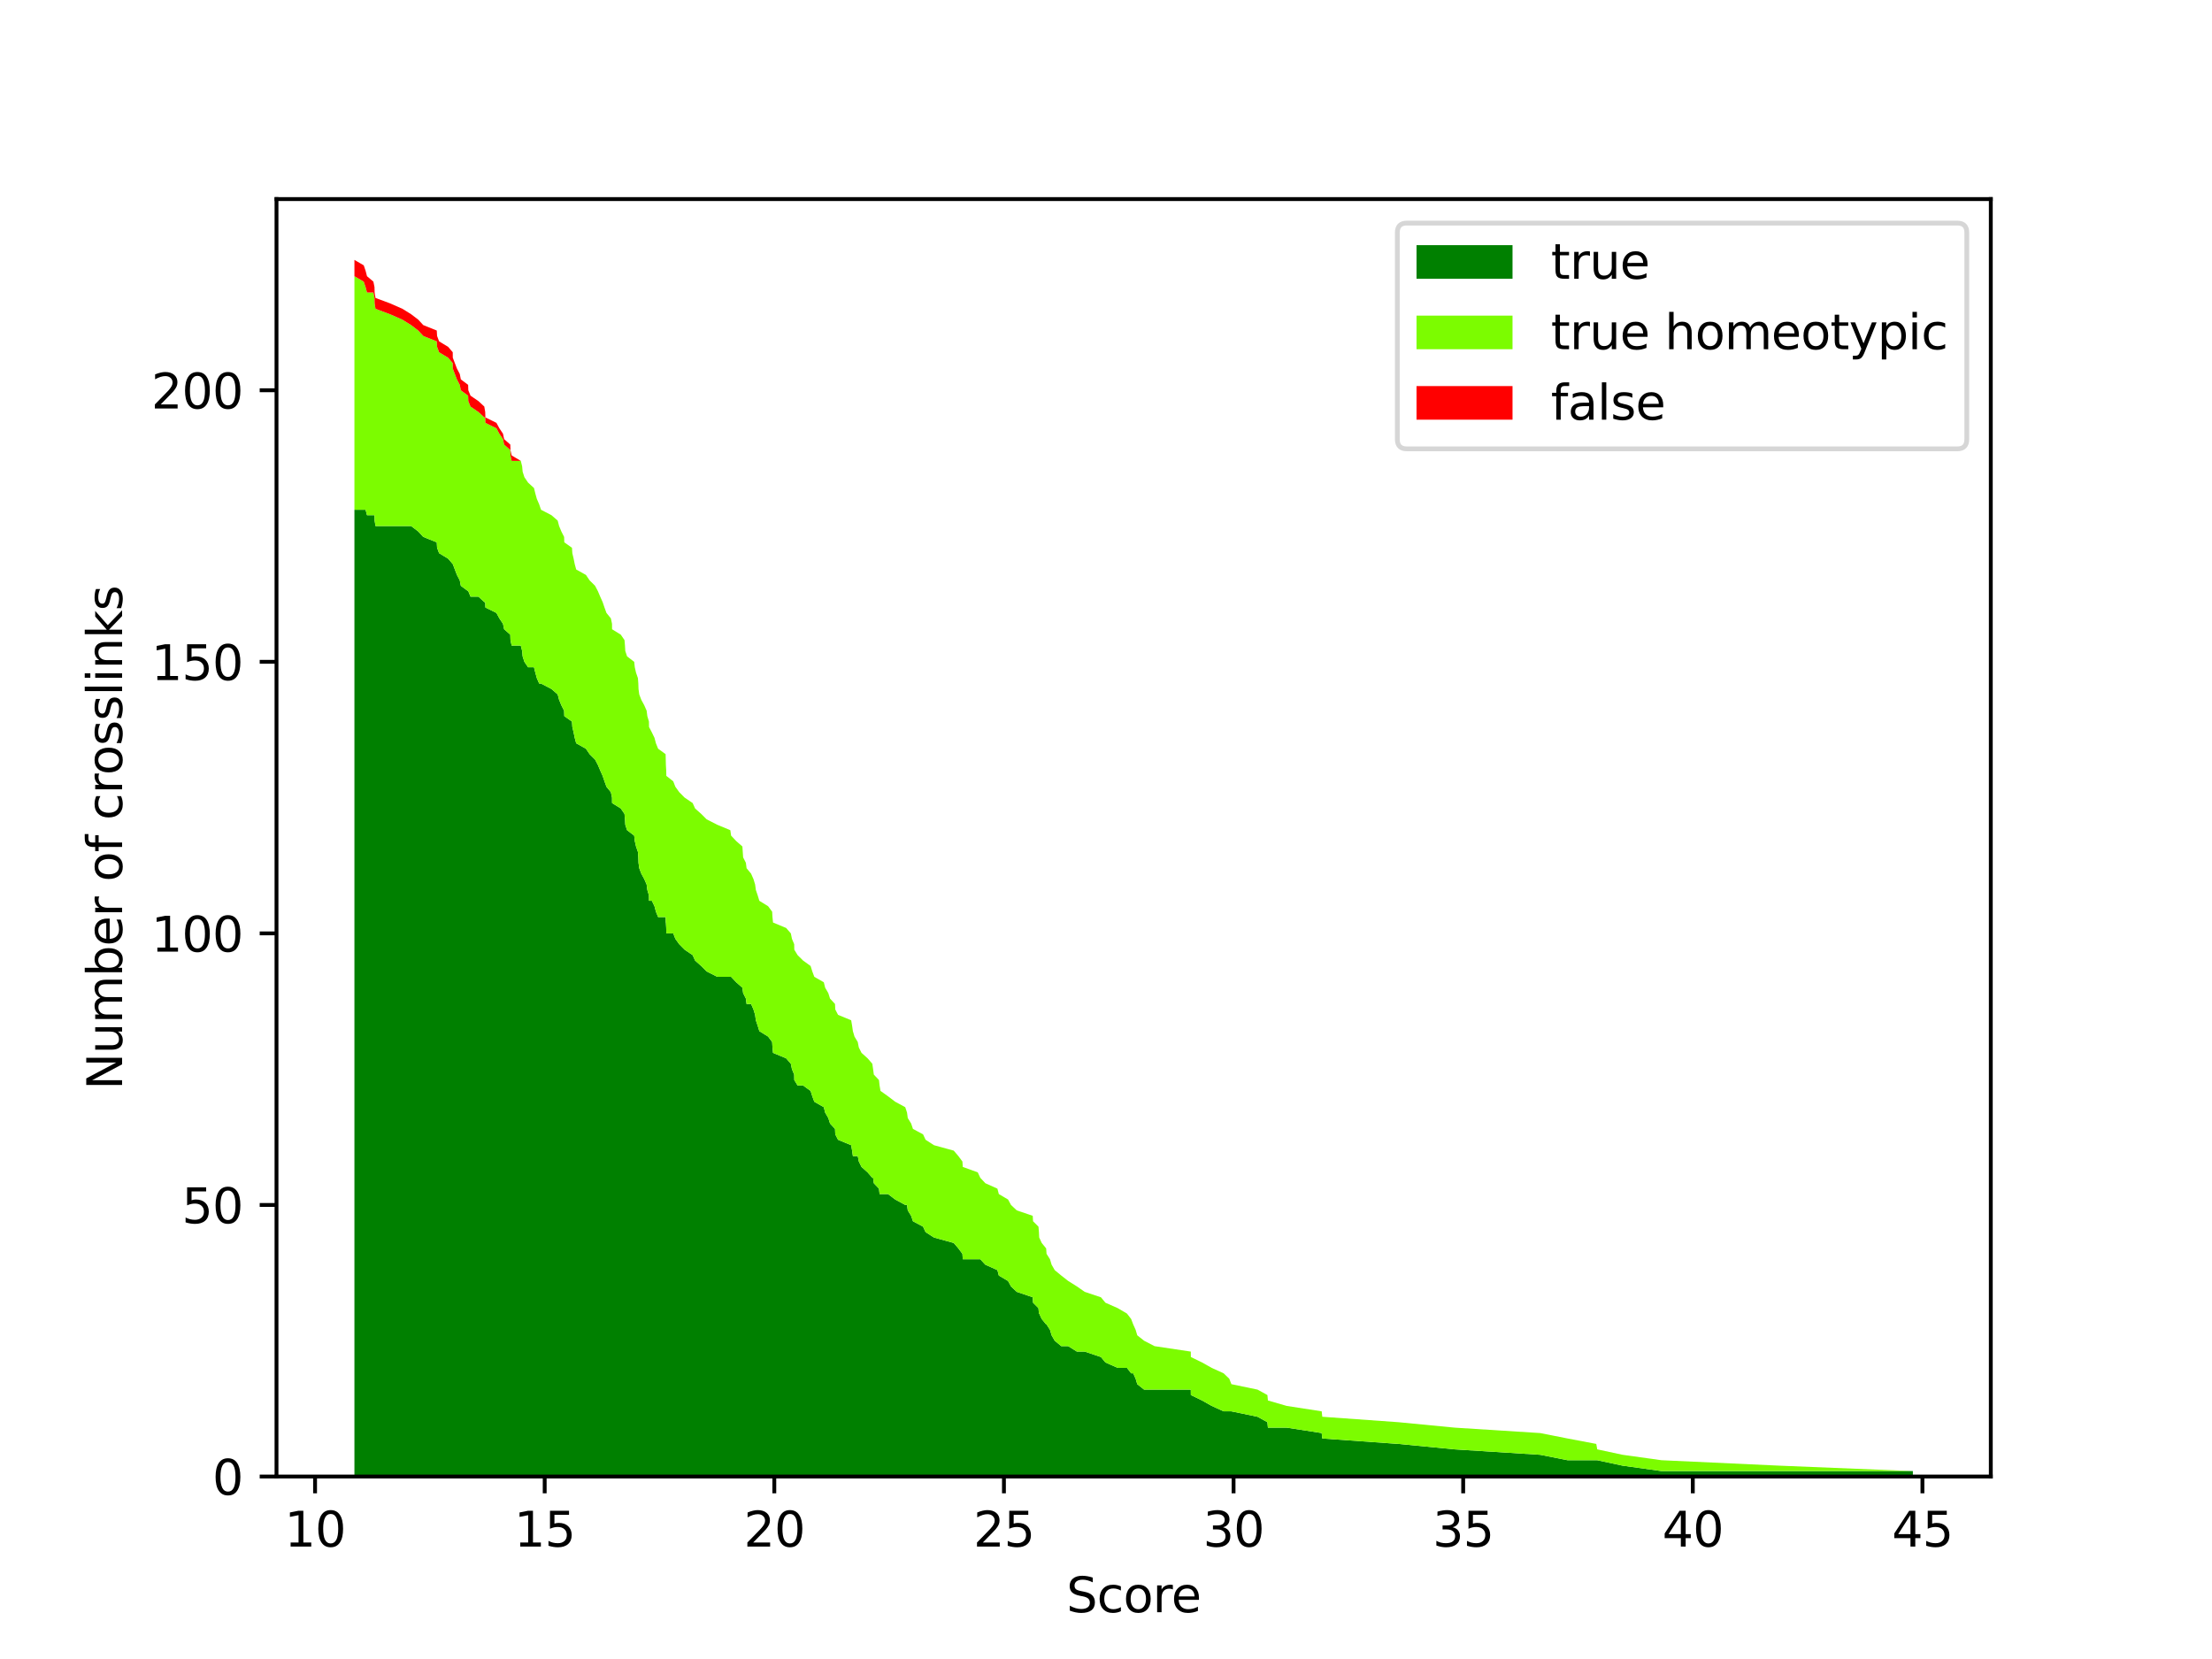 <?xml version="1.0" encoding="utf-8" standalone="no"?>
<!DOCTYPE svg PUBLIC "-//W3C//DTD SVG 1.1//EN"
  "http://www.w3.org/Graphics/SVG/1.1/DTD/svg11.dtd">
<svg xmlns:xlink="http://www.w3.org/1999/xlink" width="460.8pt" height="345.6pt" viewBox="0 0 460.8 345.6" xmlns="http://www.w3.org/2000/svg" version="1.1">
 <defs>
  <style type="text/css">*{stroke-linejoin: round; stroke-linecap: butt}</style>
 </defs>
 <g id="figure_1">
  <g id="patch_1">
   <path d="M 0 345.6 
L 460.8 345.6 
L 460.8 0 
L 0 0 
z
" style="fill: #ffffff"/>
  </g>
  <g id="axes_1">
   <g id="patch_2">
    <path d="M 57.6 307.584 
L 414.72 307.584 
L 414.72 41.472 
L 57.6 41.472 
z
" style="fill: #ffffff"/>
   </g>
   <g id="PolyCollection_1">
    <path d="M 73.833 106.19 
L 73.833 307.584 
L 75.775 307.584 
L 76.157 307.584 
L 76.454 307.584 
L 77.784 307.584 
L 78.013 307.584 
L 78.042 307.584 
L 78.224 307.584 
L 81.257 307.584 
L 83.83 307.584 
L 85.648 307.584 
L 87.131 307.584 
L 88.174 307.584 
L 90.986 307.584 
L 91.053 307.584 
L 91.474 307.584 
L 93.349 307.584 
L 94.316 307.584 
L 94.325 307.584 
L 95.186 307.584 
L 95.779 307.584 
L 95.999 307.584 
L 97.521 307.584 
L 97.559 307.584 
L 98.018 307.584 
L 99.673 307.584 
L 100.888 307.584 
L 101.079 307.584 
L 101.118 307.584 
L 103.414 307.584 
L 104.026 307.584 
L 104.782 307.584 
L 105.021 307.584 
L 106.303 307.584 
L 106.341 307.584 
L 106.58 307.584 
L 108.494 307.584 
L 108.771 307.584 
L 108.876 307.584 
L 109.24 307.584 
L 110.005 307.584 
L 111.24 307.584 
L 111.517 307.584 
L 111.833 307.584 
L 112.321 307.584 
L 112.703 307.584 
L 114.875 307.584 
L 116.176 307.584 
L 116.473 307.584 
L 116.941 307.584 
L 117.515 307.584 
L 117.554 307.584 
L 119.151 307.584 
L 119.228 307.584 
L 119.496 307.584 
L 119.725 307.584 
L 120.032 307.584 
L 122.06 307.584 
L 122.825 307.584 
L 123.964 307.584 
L 124.557 307.584 
L 125.035 307.584 
L 125.542 307.584 
L 125.925 307.584 
L 126.336 307.584 
L 127.255 307.584 
L 127.494 307.584 
L 127.503 307.584 
L 129.321 307.584 
L 130.096 307.584 
L 130.192 307.584 
L 130.259 307.584 
L 130.632 307.584 
L 132.115 307.584 
L 132.239 307.584 
L 132.497 307.584 
L 132.89 307.584 
L 132.976 307.584 
L 133.014 307.584 
L 133.167 307.584 
L 133.597 307.584 
L 134.21 307.584 
L 134.707 307.584 
L 134.851 307.584 
L 135.186 307.584 
L 135.205 307.584 
L 135.798 307.584 
L 136.343 307.584 
L 136.64 307.584 
L 137.099 307.584 
L 138.658 307.584 
L 138.687 307.584 
L 138.716 307.584 
L 138.783 307.584 
L 138.811 307.584 
L 140.247 307.584 
L 140.687 307.584 
L 141.5 307.584 
L 142.619 307.584 
L 144.293 307.584 
L 144.8 307.584 
L 146.073 307.584 
L 147.202 307.584 
L 149.421 307.584 
L 152.138 307.584 
L 152.301 307.584 
L 153.363 307.584 
L 154.654 307.584 
L 154.807 307.584 
L 155.381 307.584 
L 155.525 307.584 
L 156.462 307.584 
L 156.96 307.584 
L 157.304 307.584 
L 157.457 307.584 
L 157.84 307.584 
L 158.185 307.584 
L 160.012 307.584 
L 160.854 307.584 
L 160.921 307.584 
L 161.036 307.584 
L 163.762 307.584 
L 164.747 307.584 
L 164.977 307.584 
L 165.446 307.584 
L 165.465 307.584 
L 166.154 307.584 
L 167.292 307.584 
L 168.861 307.584 
L 169.215 307.584 
L 169.636 307.584 
L 171.617 307.584 
L 171.894 307.584 
L 172.554 307.584 
L 172.908 307.584 
L 173.951 307.584 
L 173.999 307.584 
L 174.582 307.584 
L 177.318 307.584 
L 177.51 307.584 
L 177.672 307.584 
L 178.007 307.584 
L 178.687 307.584 
L 178.907 307.584 
L 179.471 307.584 
L 180.734 307.584 
L 181.719 307.584 
L 181.882 307.584 
L 182.035 307.584 
L 183.106 307.584 
L 183.231 307.584 
L 183.422 307.584 
L 185.001 307.584 
L 186.493 307.584 
L 188.579 307.584 
L 188.952 307.584 
L 189.105 307.584 
L 189.803 307.584 
L 190.186 307.584 
L 192.291 307.584 
L 192.817 307.584 
L 194.568 307.584 
L 198.681 307.584 
L 199.648 307.584 
L 200.49 307.584 
L 200.566 307.584 
L 203.685 307.584 
L 204.211 307.584 
L 205.264 307.584 
L 207.78 307.584 
L 208.076 307.584 
L 209.999 307.584 
L 210.611 307.584 
L 211.807 307.584 
L 215.137 307.584 
L 215.204 307.584 
L 216.332 307.584 
L 216.428 307.584 
L 216.486 307.584 
L 217.012 307.584 
L 217.93 307.584 
L 218.016 307.584 
L 218.734 307.584 
L 219.069 307.584 
L 219.719 307.584 
L 221.087 307.584 
L 222.532 307.584 
L 224.34 307.584 
L 225.966 307.584 
L 229.344 307.584 
L 230.281 307.584 
L 232.845 307.584 
L 234.768 307.584 
L 235.639 307.584 
L 236.069 307.584 
L 236.576 307.584 
L 236.911 307.584 
L 238.336 307.584 
L 240.518 307.584 
L 248.066 307.584 
L 248.076 307.584 
L 250.41 307.584 
L 252.419 307.584 
L 254.906 307.584 
L 256.083 307.584 
L 256.523 307.584 
L 261.967 307.584 
L 264.024 307.584 
L 264.129 307.584 
L 268.032 307.584 
L 275.332 307.584 
L 275.456 307.584 
L 291.318 307.584 
L 303.009 307.584 
L 320.842 307.584 
L 326.563 307.584 
L 332.533 307.584 
L 332.734 307.584 
L 338.005 307.584 
L 346.108 307.584 
L 370.619 307.584 
L 398.487 307.584 
L 398.487 306.453 
L 398.487 306.453 
L 370.619 306.453 
L 346.108 306.453 
L 338.005 305.321 
L 332.734 304.19 
L 332.533 304.19 
L 326.563 304.19 
L 320.842 303.058 
L 303.009 301.927 
L 291.318 300.795 
L 275.456 299.664 
L 275.332 298.533 
L 268.032 297.401 
L 264.129 297.401 
L 264.024 296.27 
L 261.967 295.138 
L 256.523 294.007 
L 256.083 294.007 
L 254.906 294.007 
L 252.419 292.875 
L 250.41 291.744 
L 248.076 290.613 
L 248.066 289.481 
L 240.518 289.481 
L 238.336 289.481 
L 236.911 288.35 
L 236.576 287.218 
L 236.069 286.087 
L 235.639 286.087 
L 234.768 284.955 
L 232.845 284.955 
L 230.281 283.824 
L 229.344 282.693 
L 225.966 281.561 
L 224.34 281.561 
L 222.532 280.43 
L 221.087 280.43 
L 219.719 279.298 
L 219.069 278.167 
L 218.734 277.035 
L 218.016 275.904 
L 217.93 275.904 
L 217.012 274.773 
L 216.486 273.641 
L 216.428 273.641 
L 216.332 272.51 
L 215.204 271.378 
L 215.137 270.247 
L 211.807 269.115 
L 210.611 267.984 
L 209.999 266.853 
L 208.076 265.721 
L 207.78 264.59 
L 205.264 263.458 
L 204.211 262.327 
L 203.685 262.327 
L 200.566 262.327 
L 200.49 261.195 
L 199.648 260.064 
L 198.681 258.933 
L 194.568 257.801 
L 192.817 256.67 
L 192.291 255.538 
L 190.186 254.407 
L 189.803 253.275 
L 189.105 252.144 
L 188.952 251.013 
L 188.579 251.013 
L 186.493 249.881 
L 185.001 248.75 
L 183.422 248.75 
L 183.231 248.75 
L 183.106 247.618 
L 182.035 246.487 
L 181.882 245.355 
L 181.719 245.355 
L 180.734 244.224 
L 179.471 243.093 
L 178.907 241.961 
L 178.687 240.83 
L 178.007 240.83 
L 177.672 240.83 
L 177.51 239.698 
L 177.318 238.567 
L 174.582 237.435 
L 173.999 236.304 
L 173.951 235.173 
L 172.908 234.041 
L 172.554 232.91 
L 171.894 231.778 
L 171.617 230.647 
L 169.636 229.515 
L 169.215 228.384 
L 168.861 227.253 
L 167.292 226.121 
L 166.154 226.121 
L 165.465 224.99 
L 165.446 223.858 
L 164.977 222.727 
L 164.747 221.595 
L 163.762 220.464 
L 161.036 219.333 
L 160.921 218.201 
L 160.854 217.07 
L 160.012 215.938 
L 158.185 214.807 
L 157.84 213.675 
L 157.457 212.544 
L 157.304 211.413 
L 156.96 210.281 
L 156.462 209.15 
L 155.525 209.15 
L 155.381 208.018 
L 154.807 206.887 
L 154.654 205.755 
L 153.363 204.624 
L 152.301 203.493 
L 152.138 203.493 
L 149.421 203.493 
L 147.202 202.361 
L 146.073 201.23 
L 144.8 200.098 
L 144.293 198.967 
L 142.619 197.835 
L 141.5 196.704 
L 140.687 195.573 
L 140.247 194.441 
L 138.811 194.441 
L 138.783 193.31 
L 138.716 192.178 
L 138.687 192.178 
L 138.658 191.047 
L 137.099 191.047 
L 136.64 189.915 
L 136.343 188.784 
L 135.798 187.653 
L 135.205 187.653 
L 135.186 186.521 
L 134.851 185.39 
L 134.707 184.258 
L 134.21 183.127 
L 133.597 181.995 
L 133.167 180.864 
L 133.014 179.733 
L 132.976 178.601 
L 132.89 177.47 
L 132.497 176.338 
L 132.239 175.207 
L 132.115 174.075 
L 130.632 172.944 
L 130.259 171.813 
L 130.192 170.681 
L 130.096 169.55 
L 129.321 168.418 
L 127.503 167.287 
L 127.494 166.155 
L 127.255 165.024 
L 126.336 163.893 
L 125.925 162.761 
L 125.542 161.63 
L 125.035 160.498 
L 124.557 159.367 
L 123.964 158.235 
L 122.825 157.104 
L 122.06 155.973 
L 120.032 154.841 
L 119.725 153.71 
L 119.496 152.578 
L 119.228 151.447 
L 119.151 150.315 
L 117.554 149.184 
L 117.515 148.053 
L 116.941 146.921 
L 116.473 145.79 
L 116.176 144.658 
L 114.875 143.527 
L 112.703 142.395 
L 112.321 142.395 
L 111.833 141.264 
L 111.517 140.133 
L 111.24 139.001 
L 110.005 139.001 
L 109.24 137.87 
L 108.876 136.738 
L 108.771 135.607 
L 108.494 134.475 
L 106.58 134.475 
L 106.341 133.344 
L 106.303 132.213 
L 105.021 131.081 
L 104.782 129.95 
L 104.026 128.818 
L 103.414 127.687 
L 101.118 126.555 
L 101.079 125.424 
L 100.888 125.424 
L 99.673 124.293 
L 98.018 124.293 
L 97.559 123.161 
L 97.521 123.161 
L 95.999 122.03 
L 95.779 120.898 
L 95.186 119.767 
L 94.325 117.504 
L 94.316 117.504 
L 93.349 116.373 
L 91.474 115.241 
L 91.053 114.11 
L 90.986 112.978 
L 88.174 111.847 
L 87.131 110.715 
L 85.648 109.584 
L 83.83 109.584 
L 81.257 109.584 
L 78.224 109.584 
L 78.042 108.453 
L 78.013 107.321 
L 77.784 107.321 
L 76.454 107.321 
L 76.157 106.19 
L 75.775 106.19 
L 73.833 106.19 
z
" clip-path="url(#p35fbdc1f8c)" style="fill: #008000"/>
   </g>
   <g id="PolyCollection_2">
    <path d="M 73.833 57.538 
L 73.833 106.19 
L 75.775 106.19 
L 76.157 106.19 
L 76.454 107.321 
L 77.784 107.321 
L 78.013 107.321 
L 78.042 108.453 
L 78.224 109.584 
L 81.257 109.584 
L 83.83 109.584 
L 85.648 109.584 
L 87.131 110.715 
L 88.174 111.847 
L 90.986 112.978 
L 91.053 114.11 
L 91.474 115.241 
L 93.349 116.373 
L 94.316 117.504 
L 94.325 117.504 
L 95.186 119.767 
L 95.779 120.898 
L 95.999 122.03 
L 97.521 123.161 
L 97.559 123.161 
L 98.018 124.293 
L 99.673 124.293 
L 100.888 125.424 
L 101.079 125.424 
L 101.118 126.555 
L 103.414 127.687 
L 104.026 128.818 
L 104.782 129.95 
L 105.021 131.081 
L 106.303 132.213 
L 106.341 133.344 
L 106.58 134.475 
L 108.494 134.475 
L 108.771 135.607 
L 108.876 136.738 
L 109.24 137.87 
L 110.005 139.001 
L 111.24 139.001 
L 111.517 140.133 
L 111.833 141.264 
L 112.321 142.395 
L 112.703 142.395 
L 114.875 143.527 
L 116.176 144.658 
L 116.473 145.79 
L 116.941 146.921 
L 117.515 148.053 
L 117.554 149.184 
L 119.151 150.315 
L 119.228 151.447 
L 119.496 152.578 
L 119.725 153.71 
L 120.032 154.841 
L 122.06 155.973 
L 122.825 157.104 
L 123.964 158.235 
L 124.557 159.367 
L 125.035 160.498 
L 125.542 161.63 
L 125.925 162.761 
L 126.336 163.893 
L 127.255 165.024 
L 127.494 166.155 
L 127.503 167.287 
L 129.321 168.418 
L 130.096 169.55 
L 130.192 170.681 
L 130.259 171.813 
L 130.632 172.944 
L 132.115 174.075 
L 132.239 175.207 
L 132.497 176.338 
L 132.89 177.47 
L 132.976 178.601 
L 133.014 179.733 
L 133.167 180.864 
L 133.597 181.995 
L 134.21 183.127 
L 134.707 184.258 
L 134.851 185.39 
L 135.186 186.521 
L 135.205 187.653 
L 135.798 187.653 
L 136.343 188.784 
L 136.64 189.915 
L 137.099 191.047 
L 138.658 191.047 
L 138.687 192.178 
L 138.716 192.178 
L 138.783 193.31 
L 138.811 194.441 
L 140.247 194.441 
L 140.687 195.573 
L 141.5 196.704 
L 142.619 197.835 
L 144.293 198.967 
L 144.8 200.098 
L 146.073 201.23 
L 147.202 202.361 
L 149.421 203.493 
L 152.138 203.493 
L 152.301 203.493 
L 153.363 204.624 
L 154.654 205.755 
L 154.807 206.887 
L 155.381 208.018 
L 155.525 209.15 
L 156.462 209.15 
L 156.96 210.281 
L 157.304 211.413 
L 157.457 212.544 
L 157.84 213.675 
L 158.185 214.807 
L 160.012 215.938 
L 160.854 217.07 
L 160.921 218.201 
L 161.036 219.333 
L 163.762 220.464 
L 164.747 221.595 
L 164.977 222.727 
L 165.446 223.858 
L 165.465 224.99 
L 166.154 226.121 
L 167.292 226.121 
L 168.861 227.253 
L 169.215 228.384 
L 169.636 229.515 
L 171.617 230.647 
L 171.894 231.778 
L 172.554 232.91 
L 172.908 234.041 
L 173.951 235.173 
L 173.999 236.304 
L 174.582 237.435 
L 177.318 238.567 
L 177.51 239.698 
L 177.672 240.83 
L 178.007 240.83 
L 178.687 240.83 
L 178.907 241.961 
L 179.471 243.093 
L 180.734 244.224 
L 181.719 245.355 
L 181.882 245.355 
L 182.035 246.487 
L 183.106 247.618 
L 183.231 248.75 
L 183.422 248.75 
L 185.001 248.75 
L 186.493 249.881 
L 188.579 251.013 
L 188.952 251.013 
L 189.105 252.144 
L 189.803 253.275 
L 190.186 254.407 
L 192.291 255.538 
L 192.817 256.67 
L 194.568 257.801 
L 198.681 258.933 
L 199.648 260.064 
L 200.49 261.195 
L 200.566 262.327 
L 203.685 262.327 
L 204.211 262.327 
L 205.264 263.458 
L 207.78 264.59 
L 208.076 265.721 
L 209.999 266.853 
L 210.611 267.984 
L 211.807 269.115 
L 215.137 270.247 
L 215.204 271.378 
L 216.332 272.51 
L 216.428 273.641 
L 216.486 273.641 
L 217.012 274.773 
L 217.93 275.904 
L 218.016 275.904 
L 218.734 277.035 
L 219.069 278.167 
L 219.719 279.298 
L 221.087 280.43 
L 222.532 280.43 
L 224.34 281.561 
L 225.966 281.561 
L 229.344 282.693 
L 230.281 283.824 
L 232.845 284.955 
L 234.768 284.955 
L 235.639 286.087 
L 236.069 286.087 
L 236.576 287.218 
L 236.911 288.35 
L 238.336 289.481 
L 240.518 289.481 
L 248.066 289.481 
L 248.076 290.613 
L 250.41 291.744 
L 252.419 292.875 
L 254.906 294.007 
L 256.083 294.007 
L 256.523 294.007 
L 261.967 295.138 
L 264.024 296.27 
L 264.129 297.401 
L 268.032 297.401 
L 275.332 298.533 
L 275.456 299.664 
L 291.318 300.795 
L 303.009 301.927 
L 320.842 303.058 
L 326.563 304.19 
L 332.533 304.19 
L 332.734 304.19 
L 338.005 305.321 
L 346.108 306.453 
L 370.619 306.453 
L 398.487 306.453 
L 398.487 306.453 
L 398.487 306.453 
L 370.619 305.321 
L 346.108 304.19 
L 338.005 303.058 
L 332.734 301.927 
L 332.533 300.795 
L 326.563 299.664 
L 320.842 298.533 
L 303.009 297.401 
L 291.318 296.27 
L 275.456 295.138 
L 275.332 294.007 
L 268.032 292.875 
L 264.129 291.744 
L 264.024 290.613 
L 261.967 289.481 
L 256.523 288.35 
L 256.083 287.218 
L 254.906 286.087 
L 252.419 284.955 
L 250.41 283.824 
L 248.076 282.693 
L 248.066 281.561 
L 240.518 280.43 
L 238.336 279.298 
L 236.911 278.167 
L 236.576 277.035 
L 236.069 275.904 
L 235.639 274.773 
L 234.768 273.641 
L 232.845 272.51 
L 230.281 271.378 
L 229.344 270.247 
L 225.966 269.115 
L 224.34 267.984 
L 222.532 266.853 
L 221.087 265.721 
L 219.719 264.59 
L 219.069 263.458 
L 218.734 262.327 
L 218.016 261.195 
L 217.93 260.064 
L 217.012 258.933 
L 216.486 257.801 
L 216.428 256.67 
L 216.332 255.538 
L 215.204 254.407 
L 215.137 253.275 
L 211.807 252.144 
L 210.611 251.013 
L 209.999 249.881 
L 208.076 248.75 
L 207.78 247.618 
L 205.264 246.487 
L 204.211 245.355 
L 203.685 244.224 
L 200.566 243.093 
L 200.49 241.961 
L 199.648 240.83 
L 198.681 239.698 
L 194.568 238.567 
L 192.817 237.435 
L 192.291 236.304 
L 190.186 235.173 
L 189.803 234.041 
L 189.105 232.91 
L 188.952 231.778 
L 188.579 230.647 
L 186.493 229.515 
L 185.001 228.384 
L 183.422 227.253 
L 183.231 226.121 
L 183.106 224.99 
L 182.035 223.858 
L 181.882 222.727 
L 181.719 221.595 
L 180.734 220.464 
L 179.471 219.333 
L 178.907 218.201 
L 178.687 217.07 
L 178.007 215.938 
L 177.672 214.807 
L 177.51 213.675 
L 177.318 212.544 
L 174.582 211.413 
L 173.999 210.281 
L 173.951 209.15 
L 172.908 208.018 
L 172.554 206.887 
L 171.894 205.755 
L 171.617 204.624 
L 169.636 203.493 
L 169.215 202.361 
L 168.861 201.23 
L 167.292 200.098 
L 166.154 198.967 
L 165.465 197.835 
L 165.446 196.704 
L 164.977 195.573 
L 164.747 194.441 
L 163.762 193.31 
L 161.036 192.178 
L 160.921 191.047 
L 160.854 189.915 
L 160.012 188.784 
L 158.185 187.653 
L 157.84 186.521 
L 157.457 185.39 
L 157.304 184.258 
L 156.96 183.127 
L 156.462 181.995 
L 155.525 180.864 
L 155.381 179.733 
L 154.807 178.601 
L 154.654 176.338 
L 153.363 175.207 
L 152.301 174.075 
L 152.138 172.944 
L 149.421 171.813 
L 147.202 170.681 
L 146.073 169.55 
L 144.8 168.418 
L 144.293 167.287 
L 142.619 166.155 
L 141.5 165.024 
L 140.687 163.893 
L 140.247 162.761 
L 138.811 161.63 
L 138.783 160.498 
L 138.716 159.367 
L 138.687 158.235 
L 138.658 157.104 
L 137.099 155.973 
L 136.64 154.841 
L 136.343 153.71 
L 135.798 152.578 
L 135.205 151.447 
L 135.186 150.315 
L 134.851 149.184 
L 134.707 148.053 
L 134.21 146.921 
L 133.597 145.79 
L 133.167 144.658 
L 133.014 143.527 
L 132.976 142.395 
L 132.89 141.264 
L 132.497 140.133 
L 132.239 139.001 
L 132.115 137.87 
L 130.632 136.738 
L 130.259 135.607 
L 130.192 134.475 
L 130.096 133.344 
L 129.321 132.213 
L 127.503 131.081 
L 127.494 129.95 
L 127.255 128.818 
L 126.336 127.687 
L 125.925 126.555 
L 125.542 125.424 
L 125.035 124.293 
L 124.557 123.161 
L 123.964 122.03 
L 122.825 120.898 
L 122.06 119.767 
L 120.032 118.635 
L 119.725 117.504 
L 119.496 116.373 
L 119.228 115.241 
L 119.151 114.11 
L 117.554 112.978 
L 117.515 111.847 
L 116.941 110.715 
L 116.473 109.584 
L 116.176 108.453 
L 114.875 107.321 
L 112.703 106.19 
L 112.321 105.058 
L 111.833 103.927 
L 111.517 102.795 
L 111.24 101.664 
L 110.005 100.533 
L 109.24 99.401 
L 108.876 98.27 
L 108.771 97.138 
L 108.494 96.007 
L 106.58 96.007 
L 106.341 94.875 
L 106.303 93.744 
L 105.021 92.613 
L 104.782 91.481 
L 104.026 90.35 
L 103.414 89.218 
L 101.118 88.087 
L 101.079 86.955 
L 100.888 86.955 
L 99.673 85.824 
L 98.018 84.693 
L 97.559 83.561 
L 97.521 82.43 
L 95.999 81.298 
L 95.779 80.167 
L 95.186 79.035 
L 94.325 76.773 
L 94.316 75.641 
L 93.349 74.51 
L 91.474 73.378 
L 91.053 72.247 
L 90.986 71.115 
L 88.174 69.984 
L 87.131 68.853 
L 85.648 67.721 
L 83.83 66.59 
L 81.257 65.458 
L 78.224 64.327 
L 78.042 63.195 
L 78.013 62.064 
L 77.784 60.933 
L 76.454 60.933 
L 76.157 59.801 
L 75.775 58.67 
L 73.833 57.538 
z
" clip-path="url(#p35fbdc1f8c)" style="fill: #7cfc00"/>
   </g>
   <g id="PolyCollection_3">
    <path d="M 73.833 54.144 
L 73.833 57.538 
L 75.775 58.67 
L 76.157 59.801 
L 76.454 60.933 
L 77.784 60.933 
L 78.013 62.064 
L 78.042 63.195 
L 78.224 64.327 
L 81.257 65.458 
L 83.83 66.59 
L 85.648 67.721 
L 87.131 68.853 
L 88.174 69.984 
L 90.986 71.115 
L 91.053 72.247 
L 91.474 73.378 
L 93.349 74.51 
L 94.316 75.641 
L 94.325 76.773 
L 95.186 79.035 
L 95.779 80.167 
L 95.999 81.298 
L 97.521 82.43 
L 97.559 83.561 
L 98.018 84.693 
L 99.673 85.824 
L 100.888 86.955 
L 101.079 86.955 
L 101.118 88.087 
L 103.414 89.218 
L 104.026 90.35 
L 104.782 91.481 
L 105.021 92.613 
L 106.303 93.744 
L 106.341 94.875 
L 106.58 96.007 
L 108.494 96.007 
L 108.771 97.138 
L 108.876 98.27 
L 109.24 99.401 
L 110.005 100.533 
L 111.24 101.664 
L 111.517 102.795 
L 111.833 103.927 
L 112.321 105.058 
L 112.703 106.19 
L 114.875 107.321 
L 116.176 108.453 
L 116.473 109.584 
L 116.941 110.715 
L 117.515 111.847 
L 117.554 112.978 
L 119.151 114.11 
L 119.228 115.241 
L 119.496 116.373 
L 119.725 117.504 
L 120.032 118.635 
L 122.06 119.767 
L 122.825 120.898 
L 123.964 122.03 
L 124.557 123.161 
L 125.035 124.293 
L 125.542 125.424 
L 125.925 126.555 
L 126.336 127.687 
L 127.255 128.818 
L 127.494 129.95 
L 127.503 131.081 
L 129.321 132.213 
L 130.096 133.344 
L 130.192 134.475 
L 130.259 135.607 
L 130.632 136.738 
L 132.115 137.87 
L 132.239 139.001 
L 132.497 140.133 
L 132.89 141.264 
L 132.976 142.395 
L 133.014 143.527 
L 133.167 144.658 
L 133.597 145.79 
L 134.21 146.921 
L 134.707 148.053 
L 134.851 149.184 
L 135.186 150.315 
L 135.205 151.447 
L 135.798 152.578 
L 136.343 153.71 
L 136.64 154.841 
L 137.099 155.973 
L 138.658 157.104 
L 138.687 158.235 
L 138.716 159.367 
L 138.783 160.498 
L 138.811 161.63 
L 140.247 162.761 
L 140.687 163.893 
L 141.5 165.024 
L 142.619 166.155 
L 144.293 167.287 
L 144.8 168.418 
L 146.073 169.55 
L 147.202 170.681 
L 149.421 171.813 
L 152.138 172.944 
L 152.301 174.075 
L 153.363 175.207 
L 154.654 176.338 
L 154.807 178.601 
L 155.381 179.733 
L 155.525 180.864 
L 156.462 181.995 
L 156.96 183.127 
L 157.304 184.258 
L 157.457 185.39 
L 157.84 186.521 
L 158.185 187.653 
L 160.012 188.784 
L 160.854 189.915 
L 160.921 191.047 
L 161.036 192.178 
L 163.762 193.31 
L 164.747 194.441 
L 164.977 195.573 
L 165.446 196.704 
L 165.465 197.835 
L 166.154 198.967 
L 167.292 200.098 
L 168.861 201.23 
L 169.215 202.361 
L 169.636 203.493 
L 171.617 204.624 
L 171.894 205.755 
L 172.554 206.887 
L 172.908 208.018 
L 173.951 209.15 
L 173.999 210.281 
L 174.582 211.413 
L 177.318 212.544 
L 177.51 213.675 
L 177.672 214.807 
L 178.007 215.938 
L 178.687 217.07 
L 178.907 218.201 
L 179.471 219.333 
L 180.734 220.464 
L 181.719 221.595 
L 181.882 222.727 
L 182.035 223.858 
L 183.106 224.99 
L 183.231 226.121 
L 183.422 227.253 
L 185.001 228.384 
L 186.493 229.515 
L 188.579 230.647 
L 188.952 231.778 
L 189.105 232.91 
L 189.803 234.041 
L 190.186 235.173 
L 192.291 236.304 
L 192.817 237.435 
L 194.568 238.567 
L 198.681 239.698 
L 199.648 240.83 
L 200.49 241.961 
L 200.566 243.093 
L 203.685 244.224 
L 204.211 245.355 
L 205.264 246.487 
L 207.78 247.618 
L 208.076 248.75 
L 209.999 249.881 
L 210.611 251.013 
L 211.807 252.144 
L 215.137 253.275 
L 215.204 254.407 
L 216.332 255.538 
L 216.428 256.67 
L 216.486 257.801 
L 217.012 258.933 
L 217.93 260.064 
L 218.016 261.195 
L 218.734 262.327 
L 219.069 263.458 
L 219.719 264.59 
L 221.087 265.721 
L 222.532 266.853 
L 224.34 267.984 
L 225.966 269.115 
L 229.344 270.247 
L 230.281 271.378 
L 232.845 272.51 
L 234.768 273.641 
L 235.639 274.773 
L 236.069 275.904 
L 236.576 277.035 
L 236.911 278.167 
L 238.336 279.298 
L 240.518 280.43 
L 248.066 281.561 
L 248.076 282.693 
L 250.41 283.824 
L 252.419 284.955 
L 254.906 286.087 
L 256.083 287.218 
L 256.523 288.35 
L 261.967 289.481 
L 264.024 290.613 
L 264.129 291.744 
L 268.032 292.875 
L 275.332 294.007 
L 275.456 295.138 
L 291.318 296.27 
L 303.009 297.401 
L 320.842 298.533 
L 326.563 299.664 
L 332.533 300.795 
L 332.734 301.927 
L 338.005 303.058 
L 346.108 304.19 
L 370.619 305.321 
L 398.487 306.453 
L 398.487 306.453 
L 398.487 306.453 
L 370.619 305.321 
L 346.108 304.19 
L 338.005 303.058 
L 332.734 301.927 
L 332.533 300.795 
L 326.563 299.664 
L 320.842 298.533 
L 303.009 297.401 
L 291.318 296.27 
L 275.456 295.138 
L 275.332 294.007 
L 268.032 292.875 
L 264.129 291.744 
L 264.024 290.613 
L 261.967 289.481 
L 256.523 288.35 
L 256.083 287.218 
L 254.906 286.087 
L 252.419 284.955 
L 250.41 283.824 
L 248.076 282.693 
L 248.066 281.561 
L 240.518 280.43 
L 238.336 279.298 
L 236.911 278.167 
L 236.576 277.035 
L 236.069 275.904 
L 235.639 274.773 
L 234.768 273.641 
L 232.845 272.51 
L 230.281 271.378 
L 229.344 270.247 
L 225.966 269.115 
L 224.34 267.984 
L 222.532 266.853 
L 221.087 265.721 
L 219.719 264.59 
L 219.069 263.458 
L 218.734 262.327 
L 218.016 261.195 
L 217.93 260.064 
L 217.012 258.933 
L 216.486 257.801 
L 216.428 256.67 
L 216.332 255.538 
L 215.204 254.407 
L 215.137 253.275 
L 211.807 252.144 
L 210.611 251.013 
L 209.999 249.881 
L 208.076 248.75 
L 207.78 247.618 
L 205.264 246.487 
L 204.211 245.355 
L 203.685 244.224 
L 200.566 243.093 
L 200.49 241.961 
L 199.648 240.83 
L 198.681 239.698 
L 194.568 238.567 
L 192.817 237.435 
L 192.291 236.304 
L 190.186 235.173 
L 189.803 234.041 
L 189.105 232.91 
L 188.952 231.778 
L 188.579 230.647 
L 186.493 229.515 
L 185.001 228.384 
L 183.422 227.253 
L 183.231 226.121 
L 183.106 224.99 
L 182.035 223.858 
L 181.882 222.727 
L 181.719 221.595 
L 180.734 220.464 
L 179.471 219.333 
L 178.907 218.201 
L 178.687 217.07 
L 178.007 215.938 
L 177.672 214.807 
L 177.51 213.675 
L 177.318 212.544 
L 174.582 211.413 
L 173.999 210.281 
L 173.951 209.15 
L 172.908 208.018 
L 172.554 206.887 
L 171.894 205.755 
L 171.617 204.624 
L 169.636 203.493 
L 169.215 202.361 
L 168.861 201.23 
L 167.292 200.098 
L 166.154 198.967 
L 165.465 197.835 
L 165.446 196.704 
L 164.977 195.573 
L 164.747 194.441 
L 163.762 193.31 
L 161.036 192.178 
L 160.921 191.047 
L 160.854 189.915 
L 160.012 188.784 
L 158.185 187.653 
L 157.84 186.521 
L 157.457 185.39 
L 157.304 184.258 
L 156.96 183.127 
L 156.462 181.995 
L 155.525 180.864 
L 155.381 179.733 
L 154.807 178.601 
L 154.654 176.338 
L 153.363 175.207 
L 152.301 174.075 
L 152.138 172.944 
L 149.421 171.813 
L 147.202 170.681 
L 146.073 169.55 
L 144.8 168.418 
L 144.293 167.287 
L 142.619 166.155 
L 141.5 165.024 
L 140.687 163.893 
L 140.247 162.761 
L 138.811 161.63 
L 138.783 160.498 
L 138.716 159.367 
L 138.687 158.235 
L 138.658 157.104 
L 137.099 155.973 
L 136.64 154.841 
L 136.343 153.71 
L 135.798 152.578 
L 135.205 151.447 
L 135.186 150.315 
L 134.851 149.184 
L 134.707 148.053 
L 134.21 146.921 
L 133.597 145.79 
L 133.167 144.658 
L 133.014 143.527 
L 132.976 142.395 
L 132.89 141.264 
L 132.497 140.133 
L 132.239 139.001 
L 132.115 137.87 
L 130.632 136.738 
L 130.259 135.607 
L 130.192 134.475 
L 130.096 133.344 
L 129.321 132.213 
L 127.503 131.081 
L 127.494 129.95 
L 127.255 128.818 
L 126.336 127.687 
L 125.925 126.555 
L 125.542 125.424 
L 125.035 124.293 
L 124.557 123.161 
L 123.964 122.03 
L 122.825 120.898 
L 122.06 119.767 
L 120.032 118.635 
L 119.725 117.504 
L 119.496 116.373 
L 119.228 115.241 
L 119.151 114.11 
L 117.554 112.978 
L 117.515 111.847 
L 116.941 110.715 
L 116.473 109.584 
L 116.176 108.453 
L 114.875 107.321 
L 112.703 106.19 
L 112.321 105.058 
L 111.833 103.927 
L 111.517 102.795 
L 111.24 101.664 
L 110.005 100.533 
L 109.24 99.401 
L 108.876 98.27 
L 108.771 97.138 
L 108.494 96.007 
L 106.58 94.875 
L 106.341 93.744 
L 106.303 92.613 
L 105.021 91.481 
L 104.782 90.35 
L 104.026 89.218 
L 103.414 88.087 
L 101.118 86.955 
L 101.079 85.824 
L 100.888 84.693 
L 99.673 83.561 
L 98.018 82.43 
L 97.559 81.298 
L 97.521 80.167 
L 95.999 79.035 
L 95.779 77.904 
L 95.186 76.773 
L 94.325 74.51 
L 94.316 73.378 
L 93.349 72.247 
L 91.474 71.115 
L 91.053 69.984 
L 90.986 68.853 
L 88.174 67.721 
L 87.131 66.59 
L 85.648 65.458 
L 83.83 64.327 
L 81.257 63.195 
L 78.224 62.064 
L 78.042 60.933 
L 78.013 59.801 
L 77.784 58.67 
L 76.454 57.538 
L 76.157 56.407 
L 75.775 55.275 
L 73.833 54.144 
z
" clip-path="url(#p35fbdc1f8c)" style="fill: #ff0000"/>
   </g>
   <g id="matplotlib.axis_1">
    <g id="xtick_1">
     <g id="line2d_1">
      <defs>
       <path id="ma4751183e4" d="M 0 0 
L 0 3.5 
" style="stroke: #000000; stroke-width: 0.8"/>
      </defs>
      <g>
       <use xlink:href="#ma4751183e4" x="65.634" y="307.584" style="stroke: #000000; stroke-width: 0.8"/>
      </g>
     </g>
     <g id="text_1">
      <!-- 10 -->
      <g transform="translate(59.271 322.182) scale(0.1 -0.1)">
       <defs>
        <path id="DejaVuSans-31" d="M 794 531 
L 1825 531 
L 1825 4091 
L 703 3866 
L 703 4441 
L 1819 4666 
L 2450 4666 
L 2450 531 
L 3481 531 
L 3481 0 
L 794 0 
L 794 531 
z
" transform="scale(0.016)"/>
        <path id="DejaVuSans-30" d="M 2034 4250 
Q 1547 4250 1301 3770 
Q 1056 3291 1056 2328 
Q 1056 1369 1301 889 
Q 1547 409 2034 409 
Q 2525 409 2770 889 
Q 3016 1369 3016 2328 
Q 3016 3291 2770 3770 
Q 2525 4250 2034 4250 
z
M 2034 4750 
Q 2819 4750 3233 4129 
Q 3647 3509 3647 2328 
Q 3647 1150 3233 529 
Q 2819 -91 2034 -91 
Q 1250 -91 836 529 
Q 422 1150 422 2328 
Q 422 3509 836 4129 
Q 1250 4750 2034 4750 
z
" transform="scale(0.016)"/>
       </defs>
       <use xlink:href="#DejaVuSans-31"/>
       <use xlink:href="#DejaVuSans-30" x="63.623"/>
      </g>
     </g>
    </g>
    <g id="xtick_2">
     <g id="line2d_2">
      <g>
       <use xlink:href="#ma4751183e4" x="113.469" y="307.584" style="stroke: #000000; stroke-width: 0.8"/>
      </g>
     </g>
     <g id="text_2">
      <!-- 15 -->
      <g transform="translate(107.106 322.182) scale(0.1 -0.1)">
       <defs>
        <path id="DejaVuSans-35" d="M 691 4666 
L 3169 4666 
L 3169 4134 
L 1269 4134 
L 1269 2991 
Q 1406 3038 1543 3061 
Q 1681 3084 1819 3084 
Q 2600 3084 3056 2656 
Q 3513 2228 3513 1497 
Q 3513 744 3044 326 
Q 2575 -91 1722 -91 
Q 1428 -91 1123 -41 
Q 819 9 494 109 
L 494 744 
Q 775 591 1075 516 
Q 1375 441 1709 441 
Q 2250 441 2565 725 
Q 2881 1009 2881 1497 
Q 2881 1984 2565 2268 
Q 2250 2553 1709 2553 
Q 1456 2553 1204 2497 
Q 953 2441 691 2322 
L 691 4666 
z
" transform="scale(0.016)"/>
       </defs>
       <use xlink:href="#DejaVuSans-31"/>
       <use xlink:href="#DejaVuSans-35" x="63.623"/>
      </g>
     </g>
    </g>
    <g id="xtick_3">
     <g id="line2d_3">
      <g>
       <use xlink:href="#ma4751183e4" x="161.303" y="307.584" style="stroke: #000000; stroke-width: 0.8"/>
      </g>
     </g>
     <g id="text_3">
      <!-- 20 -->
      <g transform="translate(154.941 322.182) scale(0.1 -0.1)">
       <defs>
        <path id="DejaVuSans-32" d="M 1228 531 
L 3431 531 
L 3431 0 
L 469 0 
L 469 531 
Q 828 903 1448 1529 
Q 2069 2156 2228 2338 
Q 2531 2678 2651 2914 
Q 2772 3150 2772 3378 
Q 2772 3750 2511 3984 
Q 2250 4219 1831 4219 
Q 1534 4219 1204 4116 
Q 875 4013 500 3803 
L 500 4441 
Q 881 4594 1212 4672 
Q 1544 4750 1819 4750 
Q 2544 4750 2975 4387 
Q 3406 4025 3406 3419 
Q 3406 3131 3298 2873 
Q 3191 2616 2906 2266 
Q 2828 2175 2409 1742 
Q 1991 1309 1228 531 
z
" transform="scale(0.016)"/>
       </defs>
       <use xlink:href="#DejaVuSans-32"/>
       <use xlink:href="#DejaVuSans-30" x="63.623"/>
      </g>
     </g>
    </g>
    <g id="xtick_4">
     <g id="line2d_4">
      <g>
       <use xlink:href="#ma4751183e4" x="209.138" y="307.584" style="stroke: #000000; stroke-width: 0.8"/>
      </g>
     </g>
     <g id="text_4">
      <!-- 25 -->
      <g transform="translate(202.776 322.182) scale(0.1 -0.1)">
       <use xlink:href="#DejaVuSans-32"/>
       <use xlink:href="#DejaVuSans-35" x="63.623"/>
      </g>
     </g>
    </g>
    <g id="xtick_5">
     <g id="line2d_5">
      <g>
       <use xlink:href="#ma4751183e4" x="256.973" y="307.584" style="stroke: #000000; stroke-width: 0.8"/>
      </g>
     </g>
     <g id="text_5">
      <!-- 30 -->
      <g transform="translate(250.61 322.182) scale(0.1 -0.1)">
       <defs>
        <path id="DejaVuSans-33" d="M 2597 2516 
Q 3050 2419 3304 2112 
Q 3559 1806 3559 1356 
Q 3559 666 3084 287 
Q 2609 -91 1734 -91 
Q 1441 -91 1130 -33 
Q 819 25 488 141 
L 488 750 
Q 750 597 1062 519 
Q 1375 441 1716 441 
Q 2309 441 2620 675 
Q 2931 909 2931 1356 
Q 2931 1769 2642 2001 
Q 2353 2234 1838 2234 
L 1294 2234 
L 1294 2753 
L 1863 2753 
Q 2328 2753 2575 2939 
Q 2822 3125 2822 3475 
Q 2822 3834 2567 4026 
Q 2313 4219 1838 4219 
Q 1578 4219 1281 4162 
Q 984 4106 628 3988 
L 628 4550 
Q 988 4650 1302 4700 
Q 1616 4750 1894 4750 
Q 2613 4750 3031 4423 
Q 3450 4097 3450 3541 
Q 3450 3153 3228 2886 
Q 3006 2619 2597 2516 
z
" transform="scale(0.016)"/>
       </defs>
       <use xlink:href="#DejaVuSans-33"/>
       <use xlink:href="#DejaVuSans-30" x="63.623"/>
      </g>
     </g>
    </g>
    <g id="xtick_6">
     <g id="line2d_6">
      <g>
       <use xlink:href="#ma4751183e4" x="304.808" y="307.584" style="stroke: #000000; stroke-width: 0.8"/>
      </g>
     </g>
     <g id="text_6">
      <!-- 35 -->
      <g transform="translate(298.445 322.182) scale(0.1 -0.1)">
       <use xlink:href="#DejaVuSans-33"/>
       <use xlink:href="#DejaVuSans-35" x="63.623"/>
      </g>
     </g>
    </g>
    <g id="xtick_7">
     <g id="line2d_7">
      <g>
       <use xlink:href="#ma4751183e4" x="352.642" y="307.584" style="stroke: #000000; stroke-width: 0.8"/>
      </g>
     </g>
     <g id="text_7">
      <!-- 40 -->
      <g transform="translate(346.28 322.182) scale(0.1 -0.1)">
       <defs>
        <path id="DejaVuSans-34" d="M 2419 4116 
L 825 1625 
L 2419 1625 
L 2419 4116 
z
M 2253 4666 
L 3047 4666 
L 3047 1625 
L 3713 1625 
L 3713 1100 
L 3047 1100 
L 3047 0 
L 2419 0 
L 2419 1100 
L 313 1100 
L 313 1709 
L 2253 4666 
z
" transform="scale(0.016)"/>
       </defs>
       <use xlink:href="#DejaVuSans-34"/>
       <use xlink:href="#DejaVuSans-30" x="63.623"/>
      </g>
     </g>
    </g>
    <g id="xtick_8">
     <g id="line2d_8">
      <g>
       <use xlink:href="#ma4751183e4" x="400.477" y="307.584" style="stroke: #000000; stroke-width: 0.8"/>
      </g>
     </g>
     <g id="text_8">
      <!-- 45 -->
      <g transform="translate(394.115 322.182) scale(0.1 -0.1)">
       <use xlink:href="#DejaVuSans-34"/>
       <use xlink:href="#DejaVuSans-35" x="63.623"/>
      </g>
     </g>
    </g>
    <g id="text_9">
     <!-- Score -->
     <g transform="translate(222.158 335.861) scale(0.1 -0.1)">
      <defs>
       <path id="DejaVuSans-53" d="M 3425 4513 
L 3425 3897 
Q 3066 4069 2747 4153 
Q 2428 4238 2131 4238 
Q 1616 4238 1336 4038 
Q 1056 3838 1056 3469 
Q 1056 3159 1242 3001 
Q 1428 2844 1947 2747 
L 2328 2669 
Q 3034 2534 3370 2195 
Q 3706 1856 3706 1288 
Q 3706 609 3251 259 
Q 2797 -91 1919 -91 
Q 1588 -91 1214 -16 
Q 841 59 441 206 
L 441 856 
Q 825 641 1194 531 
Q 1563 422 1919 422 
Q 2459 422 2753 634 
Q 3047 847 3047 1241 
Q 3047 1584 2836 1778 
Q 2625 1972 2144 2069 
L 1759 2144 
Q 1053 2284 737 2584 
Q 422 2884 422 3419 
Q 422 4038 858 4394 
Q 1294 4750 2059 4750 
Q 2388 4750 2728 4690 
Q 3069 4631 3425 4513 
z
" transform="scale(0.016)"/>
       <path id="DejaVuSans-63" d="M 3122 3366 
L 3122 2828 
Q 2878 2963 2633 3030 
Q 2388 3097 2138 3097 
Q 1578 3097 1268 2742 
Q 959 2388 959 1747 
Q 959 1106 1268 751 
Q 1578 397 2138 397 
Q 2388 397 2633 464 
Q 2878 531 3122 666 
L 3122 134 
Q 2881 22 2623 -34 
Q 2366 -91 2075 -91 
Q 1284 -91 818 406 
Q 353 903 353 1747 
Q 353 2603 823 3093 
Q 1294 3584 2113 3584 
Q 2378 3584 2631 3529 
Q 2884 3475 3122 3366 
z
" transform="scale(0.016)"/>
       <path id="DejaVuSans-6f" d="M 1959 3097 
Q 1497 3097 1228 2736 
Q 959 2375 959 1747 
Q 959 1119 1226 758 
Q 1494 397 1959 397 
Q 2419 397 2687 759 
Q 2956 1122 2956 1747 
Q 2956 2369 2687 2733 
Q 2419 3097 1959 3097 
z
M 1959 3584 
Q 2709 3584 3137 3096 
Q 3566 2609 3566 1747 
Q 3566 888 3137 398 
Q 2709 -91 1959 -91 
Q 1206 -91 779 398 
Q 353 888 353 1747 
Q 353 2609 779 3096 
Q 1206 3584 1959 3584 
z
" transform="scale(0.016)"/>
       <path id="DejaVuSans-72" d="M 2631 2963 
Q 2534 3019 2420 3045 
Q 2306 3072 2169 3072 
Q 1681 3072 1420 2755 
Q 1159 2438 1159 1844 
L 1159 0 
L 581 0 
L 581 3500 
L 1159 3500 
L 1159 2956 
Q 1341 3275 1631 3429 
Q 1922 3584 2338 3584 
Q 2397 3584 2469 3576 
Q 2541 3569 2628 3553 
L 2631 2963 
z
" transform="scale(0.016)"/>
       <path id="DejaVuSans-65" d="M 3597 1894 
L 3597 1613 
L 953 1613 
Q 991 1019 1311 708 
Q 1631 397 2203 397 
Q 2534 397 2845 478 
Q 3156 559 3463 722 
L 3463 178 
Q 3153 47 2828 -22 
Q 2503 -91 2169 -91 
Q 1331 -91 842 396 
Q 353 884 353 1716 
Q 353 2575 817 3079 
Q 1281 3584 2069 3584 
Q 2775 3584 3186 3129 
Q 3597 2675 3597 1894 
z
M 3022 2063 
Q 3016 2534 2758 2815 
Q 2500 3097 2075 3097 
Q 1594 3097 1305 2825 
Q 1016 2553 972 2059 
L 3022 2063 
z
" transform="scale(0.016)"/>
      </defs>
      <use xlink:href="#DejaVuSans-53"/>
      <use xlink:href="#DejaVuSans-63" x="63.477"/>
      <use xlink:href="#DejaVuSans-6f" x="118.457"/>
      <use xlink:href="#DejaVuSans-72" x="179.639"/>
      <use xlink:href="#DejaVuSans-65" x="218.502"/>
     </g>
    </g>
   </g>
   <g id="matplotlib.axis_2">
    <g id="ytick_1">
     <g id="line2d_9">
      <defs>
       <path id="m079d9d86f2" d="M 0 0 
L -3.5 0 
" style="stroke: #000000; stroke-width: 0.8"/>
      </defs>
      <g>
       <use xlink:href="#m079d9d86f2" x="57.6" y="307.584" style="stroke: #000000; stroke-width: 0.8"/>
      </g>
     </g>
     <g id="text_10">
      <!-- 0 -->
      <g transform="translate(44.237 311.383) scale(0.1 -0.1)">
       <use xlink:href="#DejaVuSans-30"/>
      </g>
     </g>
    </g>
    <g id="ytick_2">
     <g id="line2d_10">
      <g>
       <use xlink:href="#m079d9d86f2" x="57.6" y="251.013" style="stroke: #000000; stroke-width: 0.8"/>
      </g>
     </g>
     <g id="text_11">
      <!-- 50 -->
      <g transform="translate(37.875 254.812) scale(0.1 -0.1)">
       <use xlink:href="#DejaVuSans-35"/>
       <use xlink:href="#DejaVuSans-30" x="63.623"/>
      </g>
     </g>
    </g>
    <g id="ytick_3">
     <g id="line2d_11">
      <g>
       <use xlink:href="#m079d9d86f2" x="57.6" y="194.441" style="stroke: #000000; stroke-width: 0.8"/>
      </g>
     </g>
     <g id="text_12">
      <!-- 100 -->
      <g transform="translate(31.512 198.24) scale(0.1 -0.1)">
       <use xlink:href="#DejaVuSans-31"/>
       <use xlink:href="#DejaVuSans-30" x="63.623"/>
       <use xlink:href="#DejaVuSans-30" x="127.246"/>
      </g>
     </g>
    </g>
    <g id="ytick_4">
     <g id="line2d_12">
      <g>
       <use xlink:href="#m079d9d86f2" x="57.6" y="137.87" style="stroke: #000000; stroke-width: 0.8"/>
      </g>
     </g>
     <g id="text_13">
      <!-- 150 -->
      <g transform="translate(31.512 141.669) scale(0.1 -0.1)">
       <use xlink:href="#DejaVuSans-31"/>
       <use xlink:href="#DejaVuSans-35" x="63.623"/>
       <use xlink:href="#DejaVuSans-30" x="127.246"/>
      </g>
     </g>
    </g>
    <g id="ytick_5">
     <g id="line2d_13">
      <g>
       <use xlink:href="#m079d9d86f2" x="57.6" y="81.298" style="stroke: #000000; stroke-width: 0.8"/>
      </g>
     </g>
     <g id="text_14">
      <!-- 200 -->
      <g transform="translate(31.512 85.098) scale(0.1 -0.1)">
       <use xlink:href="#DejaVuSans-32"/>
       <use xlink:href="#DejaVuSans-30" x="63.623"/>
       <use xlink:href="#DejaVuSans-30" x="127.246"/>
      </g>
     </g>
    </g>
    <g id="text_15">
     <!-- Number of crosslinks -->
     <g transform="translate(25.433 227.019) rotate(-90) scale(0.1 -0.1)">
      <defs>
       <path id="DejaVuSans-4e" d="M 628 4666 
L 1478 4666 
L 3547 763 
L 3547 4666 
L 4159 4666 
L 4159 0 
L 3309 0 
L 1241 3903 
L 1241 0 
L 628 0 
L 628 4666 
z
" transform="scale(0.016)"/>
       <path id="DejaVuSans-75" d="M 544 1381 
L 544 3500 
L 1119 3500 
L 1119 1403 
Q 1119 906 1312 657 
Q 1506 409 1894 409 
Q 2359 409 2629 706 
Q 2900 1003 2900 1516 
L 2900 3500 
L 3475 3500 
L 3475 0 
L 2900 0 
L 2900 538 
Q 2691 219 2414 64 
Q 2138 -91 1772 -91 
Q 1169 -91 856 284 
Q 544 659 544 1381 
z
M 1991 3584 
L 1991 3584 
z
" transform="scale(0.016)"/>
       <path id="DejaVuSans-6d" d="M 3328 2828 
Q 3544 3216 3844 3400 
Q 4144 3584 4550 3584 
Q 5097 3584 5394 3201 
Q 5691 2819 5691 2113 
L 5691 0 
L 5113 0 
L 5113 2094 
Q 5113 2597 4934 2840 
Q 4756 3084 4391 3084 
Q 3944 3084 3684 2787 
Q 3425 2491 3425 1978 
L 3425 0 
L 2847 0 
L 2847 2094 
Q 2847 2600 2669 2842 
Q 2491 3084 2119 3084 
Q 1678 3084 1418 2786 
Q 1159 2488 1159 1978 
L 1159 0 
L 581 0 
L 581 3500 
L 1159 3500 
L 1159 2956 
Q 1356 3278 1631 3431 
Q 1906 3584 2284 3584 
Q 2666 3584 2933 3390 
Q 3200 3197 3328 2828 
z
" transform="scale(0.016)"/>
       <path id="DejaVuSans-62" d="M 3116 1747 
Q 3116 2381 2855 2742 
Q 2594 3103 2138 3103 
Q 1681 3103 1420 2742 
Q 1159 2381 1159 1747 
Q 1159 1113 1420 752 
Q 1681 391 2138 391 
Q 2594 391 2855 752 
Q 3116 1113 3116 1747 
z
M 1159 2969 
Q 1341 3281 1617 3432 
Q 1894 3584 2278 3584 
Q 2916 3584 3314 3078 
Q 3713 2572 3713 1747 
Q 3713 922 3314 415 
Q 2916 -91 2278 -91 
Q 1894 -91 1617 61 
Q 1341 213 1159 525 
L 1159 0 
L 581 0 
L 581 4863 
L 1159 4863 
L 1159 2969 
z
" transform="scale(0.016)"/>
       <path id="DejaVuSans-20" transform="scale(0.016)"/>
       <path id="DejaVuSans-66" d="M 2375 4863 
L 2375 4384 
L 1825 4384 
Q 1516 4384 1395 4259 
Q 1275 4134 1275 3809 
L 1275 3500 
L 2222 3500 
L 2222 3053 
L 1275 3053 
L 1275 0 
L 697 0 
L 697 3053 
L 147 3053 
L 147 3500 
L 697 3500 
L 697 3744 
Q 697 4328 969 4595 
Q 1241 4863 1831 4863 
L 2375 4863 
z
" transform="scale(0.016)"/>
       <path id="DejaVuSans-73" d="M 2834 3397 
L 2834 2853 
Q 2591 2978 2328 3040 
Q 2066 3103 1784 3103 
Q 1356 3103 1142 2972 
Q 928 2841 928 2578 
Q 928 2378 1081 2264 
Q 1234 2150 1697 2047 
L 1894 2003 
Q 2506 1872 2764 1633 
Q 3022 1394 3022 966 
Q 3022 478 2636 193 
Q 2250 -91 1575 -91 
Q 1294 -91 989 -36 
Q 684 19 347 128 
L 347 722 
Q 666 556 975 473 
Q 1284 391 1588 391 
Q 1994 391 2212 530 
Q 2431 669 2431 922 
Q 2431 1156 2273 1281 
Q 2116 1406 1581 1522 
L 1381 1569 
Q 847 1681 609 1914 
Q 372 2147 372 2553 
Q 372 3047 722 3315 
Q 1072 3584 1716 3584 
Q 2034 3584 2315 3537 
Q 2597 3491 2834 3397 
z
" transform="scale(0.016)"/>
       <path id="DejaVuSans-6c" d="M 603 4863 
L 1178 4863 
L 1178 0 
L 603 0 
L 603 4863 
z
" transform="scale(0.016)"/>
       <path id="DejaVuSans-69" d="M 603 3500 
L 1178 3500 
L 1178 0 
L 603 0 
L 603 3500 
z
M 603 4863 
L 1178 4863 
L 1178 4134 
L 603 4134 
L 603 4863 
z
" transform="scale(0.016)"/>
       <path id="DejaVuSans-6e" d="M 3513 2113 
L 3513 0 
L 2938 0 
L 2938 2094 
Q 2938 2591 2744 2837 
Q 2550 3084 2163 3084 
Q 1697 3084 1428 2787 
Q 1159 2491 1159 1978 
L 1159 0 
L 581 0 
L 581 3500 
L 1159 3500 
L 1159 2956 
Q 1366 3272 1645 3428 
Q 1925 3584 2291 3584 
Q 2894 3584 3203 3211 
Q 3513 2838 3513 2113 
z
" transform="scale(0.016)"/>
       <path id="DejaVuSans-6b" d="M 581 4863 
L 1159 4863 
L 1159 1991 
L 2875 3500 
L 3609 3500 
L 1753 1863 
L 3688 0 
L 2938 0 
L 1159 1709 
L 1159 0 
L 581 0 
L 581 4863 
z
" transform="scale(0.016)"/>
      </defs>
      <use xlink:href="#DejaVuSans-4e"/>
      <use xlink:href="#DejaVuSans-75" x="74.805"/>
      <use xlink:href="#DejaVuSans-6d" x="138.184"/>
      <use xlink:href="#DejaVuSans-62" x="235.596"/>
      <use xlink:href="#DejaVuSans-65" x="299.072"/>
      <use xlink:href="#DejaVuSans-72" x="360.596"/>
      <use xlink:href="#DejaVuSans-20" x="401.709"/>
      <use xlink:href="#DejaVuSans-6f" x="433.496"/>
      <use xlink:href="#DejaVuSans-66" x="494.678"/>
      <use xlink:href="#DejaVuSans-20" x="529.883"/>
      <use xlink:href="#DejaVuSans-63" x="561.67"/>
      <use xlink:href="#DejaVuSans-72" x="616.65"/>
      <use xlink:href="#DejaVuSans-6f" x="655.514"/>
      <use xlink:href="#DejaVuSans-73" x="716.695"/>
      <use xlink:href="#DejaVuSans-73" x="768.795"/>
      <use xlink:href="#DejaVuSans-6c" x="820.895"/>
      <use xlink:href="#DejaVuSans-69" x="848.678"/>
      <use xlink:href="#DejaVuSans-6e" x="876.461"/>
      <use xlink:href="#DejaVuSans-6b" x="939.84"/>
      <use xlink:href="#DejaVuSans-73" x="997.75"/>
     </g>
    </g>
   </g>
   <g id="patch_3">
    <path d="M 57.6 307.584 
L 57.6 41.472 
" style="fill: none; stroke: #000000; stroke-width: 0.8; stroke-linejoin: miter; stroke-linecap: square"/>
   </g>
   <g id="patch_4">
    <path d="M 414.72 307.584 
L 414.72 41.472 
" style="fill: none; stroke: #000000; stroke-width: 0.8; stroke-linejoin: miter; stroke-linecap: square"/>
   </g>
   <g id="patch_5">
    <path d="M 57.6 307.584 
L 414.72 307.584 
" style="fill: none; stroke: #000000; stroke-width: 0.8; stroke-linejoin: miter; stroke-linecap: square"/>
   </g>
   <g id="patch_6">
    <path d="M 57.6 41.472 
L 414.72 41.472 
" style="fill: none; stroke: #000000; stroke-width: 0.8; stroke-linejoin: miter; stroke-linecap: square"/>
   </g>
   <g id="legend_1">
    <g id="patch_7">
     <path d="M 293.087 93.506 
L 407.72 93.506 
Q 409.72 93.506 409.72 91.506 
L 409.72 48.472 
Q 409.72 46.472 407.72 46.472 
L 293.087 46.472 
Q 291.087 46.472 291.087 48.472 
L 291.087 91.506 
Q 291.087 93.506 293.087 93.506 
z
" style="fill: #ffffff; opacity: 0.8; stroke: #cccccc; stroke-linejoin: miter"/>
    </g>
    <g id="patch_8">
     <path d="M 295.087 58.07 
L 315.087 58.07 
L 315.087 51.07 
L 295.087 51.07 
z
" style="fill: #008000"/>
    </g>
    <g id="text_16">
     <!-- true -->
     <g transform="translate(323.087 58.07) scale(0.1 -0.1)">
      <defs>
       <path id="DejaVuSans-74" d="M 1172 4494 
L 1172 3500 
L 2356 3500 
L 2356 3053 
L 1172 3053 
L 1172 1153 
Q 1172 725 1289 603 
Q 1406 481 1766 481 
L 2356 481 
L 2356 0 
L 1766 0 
Q 1100 0 847 248 
Q 594 497 594 1153 
L 594 3053 
L 172 3053 
L 172 3500 
L 594 3500 
L 594 4494 
L 1172 4494 
z
" transform="scale(0.016)"/>
      </defs>
      <use xlink:href="#DejaVuSans-74"/>
      <use xlink:href="#DejaVuSans-72" x="39.209"/>
      <use xlink:href="#DejaVuSans-75" x="80.322"/>
      <use xlink:href="#DejaVuSans-65" x="143.701"/>
     </g>
    </g>
    <g id="patch_9">
     <path d="M 295.087 72.749 
L 315.087 72.749 
L 315.087 65.749 
L 295.087 65.749 
z
" style="fill: #7cfc00"/>
    </g>
    <g id="text_17">
     <!-- true homeotypic -->
     <g transform="translate(323.087 72.749) scale(0.1 -0.1)">
      <defs>
       <path id="DejaVuSans-68" d="M 3513 2113 
L 3513 0 
L 2938 0 
L 2938 2094 
Q 2938 2591 2744 2837 
Q 2550 3084 2163 3084 
Q 1697 3084 1428 2787 
Q 1159 2491 1159 1978 
L 1159 0 
L 581 0 
L 581 4863 
L 1159 4863 
L 1159 2956 
Q 1366 3272 1645 3428 
Q 1925 3584 2291 3584 
Q 2894 3584 3203 3211 
Q 3513 2838 3513 2113 
z
" transform="scale(0.016)"/>
       <path id="DejaVuSans-79" d="M 2059 -325 
Q 1816 -950 1584 -1140 
Q 1353 -1331 966 -1331 
L 506 -1331 
L 506 -850 
L 844 -850 
Q 1081 -850 1212 -737 
Q 1344 -625 1503 -206 
L 1606 56 
L 191 3500 
L 800 3500 
L 1894 763 
L 2988 3500 
L 3597 3500 
L 2059 -325 
z
" transform="scale(0.016)"/>
       <path id="DejaVuSans-70" d="M 1159 525 
L 1159 -1331 
L 581 -1331 
L 581 3500 
L 1159 3500 
L 1159 2969 
Q 1341 3281 1617 3432 
Q 1894 3584 2278 3584 
Q 2916 3584 3314 3078 
Q 3713 2572 3713 1747 
Q 3713 922 3314 415 
Q 2916 -91 2278 -91 
Q 1894 -91 1617 61 
Q 1341 213 1159 525 
z
M 3116 1747 
Q 3116 2381 2855 2742 
Q 2594 3103 2138 3103 
Q 1681 3103 1420 2742 
Q 1159 2381 1159 1747 
Q 1159 1113 1420 752 
Q 1681 391 2138 391 
Q 2594 391 2855 752 
Q 3116 1113 3116 1747 
z
" transform="scale(0.016)"/>
      </defs>
      <use xlink:href="#DejaVuSans-74"/>
      <use xlink:href="#DejaVuSans-72" x="39.209"/>
      <use xlink:href="#DejaVuSans-75" x="80.322"/>
      <use xlink:href="#DejaVuSans-65" x="143.701"/>
      <use xlink:href="#DejaVuSans-20" x="205.225"/>
      <use xlink:href="#DejaVuSans-68" x="237.012"/>
      <use xlink:href="#DejaVuSans-6f" x="300.391"/>
      <use xlink:href="#DejaVuSans-6d" x="361.572"/>
      <use xlink:href="#DejaVuSans-65" x="458.984"/>
      <use xlink:href="#DejaVuSans-6f" x="520.508"/>
      <use xlink:href="#DejaVuSans-74" x="581.689"/>
      <use xlink:href="#DejaVuSans-79" x="620.898"/>
      <use xlink:href="#DejaVuSans-70" x="680.078"/>
      <use xlink:href="#DejaVuSans-69" x="743.555"/>
      <use xlink:href="#DejaVuSans-63" x="771.338"/>
     </g>
    </g>
    <g id="patch_10">
     <path d="M 295.087 87.427 
L 315.087 87.427 
L 315.087 80.427 
L 295.087 80.427 
z
" style="fill: #ff0000"/>
    </g>
    <g id="text_18">
     <!-- false -->
     <g transform="translate(323.087 87.427) scale(0.1 -0.1)">
      <defs>
       <path id="DejaVuSans-61" d="M 2194 1759 
Q 1497 1759 1228 1600 
Q 959 1441 959 1056 
Q 959 750 1161 570 
Q 1363 391 1709 391 
Q 2188 391 2477 730 
Q 2766 1069 2766 1631 
L 2766 1759 
L 2194 1759 
z
M 3341 1997 
L 3341 0 
L 2766 0 
L 2766 531 
Q 2569 213 2275 61 
Q 1981 -91 1556 -91 
Q 1019 -91 701 211 
Q 384 513 384 1019 
Q 384 1609 779 1909 
Q 1175 2209 1959 2209 
L 2766 2209 
L 2766 2266 
Q 2766 2663 2505 2880 
Q 2244 3097 1772 3097 
Q 1472 3097 1187 3025 
Q 903 2953 641 2809 
L 641 3341 
Q 956 3463 1253 3523 
Q 1550 3584 1831 3584 
Q 2591 3584 2966 3190 
Q 3341 2797 3341 1997 
z
" transform="scale(0.016)"/>
      </defs>
      <use xlink:href="#DejaVuSans-66"/>
      <use xlink:href="#DejaVuSans-61" x="35.205"/>
      <use xlink:href="#DejaVuSans-6c" x="96.484"/>
      <use xlink:href="#DejaVuSans-73" x="124.268"/>
      <use xlink:href="#DejaVuSans-65" x="176.367"/>
     </g>
    </g>
   </g>
  </g>
 </g>
 <defs>
  <clipPath id="p35fbdc1f8c">
   <rect x="57.6" y="41.472" width="357.12" height="266.112"/>
  </clipPath>
 </defs>
</svg>
